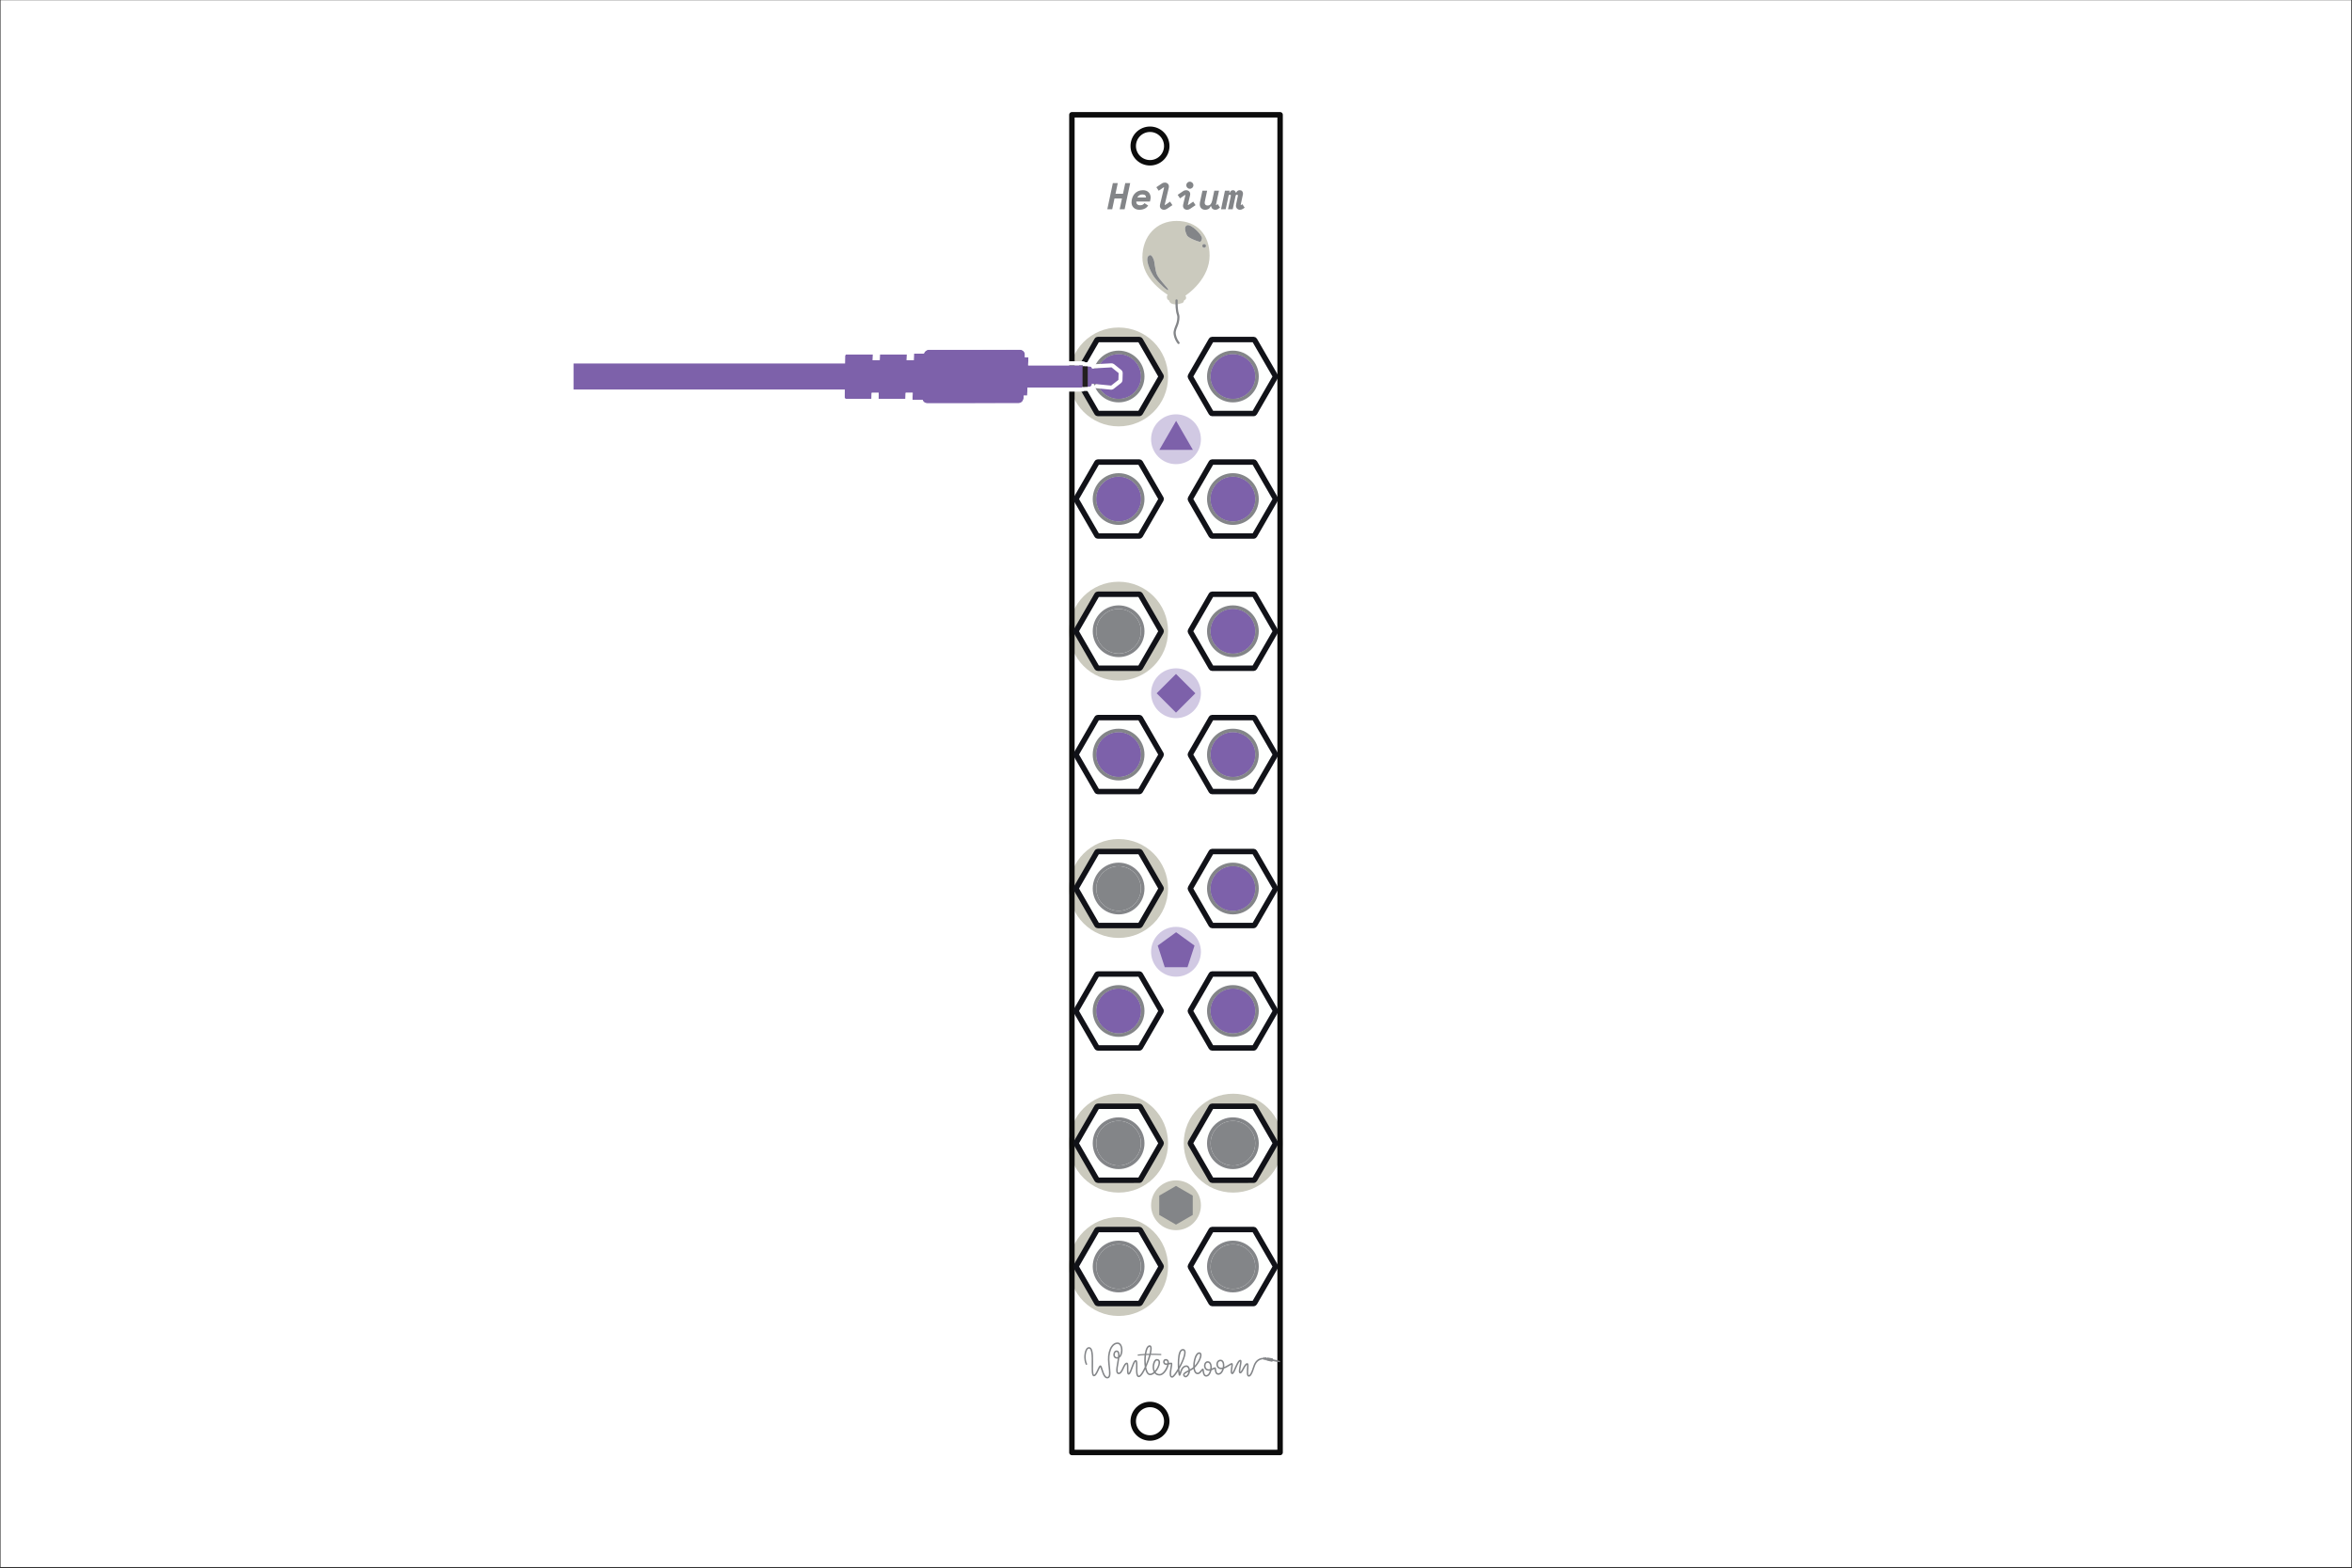 <?xml version="1.0" encoding="UTF-8" standalone="no"?>
<!DOCTYPE svg PUBLIC "-//W3C//DTD SVG 1.1//EN" "http://www.w3.org/Graphics/SVG/1.1/DTD/svg11.dtd">
<svg width="100%" height="100%" viewBox="0 0 1801 1201" version="1.1" xmlns="http://www.w3.org/2000/svg" xmlns:xlink="http://www.w3.org/1999/xlink" xml:space="preserve" xmlns:serif="http://www.serif.com/" style="fill-rule:evenodd;clip-rule:evenodd;stroke-linecap:round;stroke-linejoin:round;stroke-miterlimit:1.5;">
    <rect x="0" y="0" width="1801" height="1201" fill="#333333" stroke="none"/>
    <rect id="one-channel" x="0.424" y="0.163" width="1800" height="1200" style="fill:white;"/>
    <g id="Helium">
        <g id="Gold">
            <g id="Rings">
                <g>
                    <circle cx="856.555" cy="288.694" r="37.864" style="fill:rgb(203,202,190);"/>
                    <circle cx="856.555" cy="483.404" r="37.864" style="fill:rgb(203,202,190);"/>
                    <circle cx="944.292" cy="875.525" r="37.864" style="fill:rgb(203,202,190);"/>
                    <circle cx="856.555" cy="970.011" r="37.864" style="fill:rgb(203,202,190);"/>
                    <circle cx="856.555" cy="875.525" r="37.864" style="fill:rgb(203,202,190);"/>
                    <circle cx="856.555" cy="680.477" r="37.864" style="fill:rgb(203,202,190);"/>
                    <g>
                        <path d="M908.247,227.925c0.002,-1.678 -2.263,-3.666 -4.025,-3.667l-7.24,-0.226c-1.762,-0.002 -3.461,1.764 -3.462,3.441c-0.001,1.678 0.783,2.618 2.545,2.619l9.164,0.006c1.762,0.002 3.017,-0.496 3.018,-2.173Z" style="fill:rgb(203,202,190);"/>
                        <path d="M906.741,229.422c0.001,-1.447 -1.524,-2.356 -3.045,-2.357l-5.545,-0c-1.521,-0.001 -3.048,0.864 -3.049,2.312c-0.001,1.448 0.941,2.856 2.519,3.343c2.279,0.702 4.557,0.499 6.836,-0.454c1.521,0.001 2.283,-1.396 2.284,-2.844Z" style="fill:rgb(203,202,190);"/>
                        <path d="M900.95,169.207c15.422,0 25.286,10.3 25.286,26.553c-0,16.253 -14.31,29.51 -24.915,34.338c-10.582,-5.659 -26.561,-16.735 -26.561,-32.988c-0,-16.253 10.768,-27.903 26.19,-27.903Zm-20.371,26.176c0.991,-0.012 1.566,0.543 2.719,3.035c0.955,2.066 1.012,8.068 2.608,11.789c1.695,3.954 8.181,10.056 8.601,11.46c0.858,2.863 -7.741,-5.414 -10.57,-9.25c-3.169,-4.295 -8.37,-15.827 -3.358,-17.034Zm41.483,-8.511c0.789,-0 1.43,0.643 1.43,1.436c-0,0.792 -0.641,1.436 -1.43,1.436c-0.789,-0 -1.43,-0.644 -1.43,-1.436c-0,-0.793 0.641,-1.436 1.43,-1.436Zm-12.925,-14.415c2.881,-0.988 11.519,7.386 11.276,10.093c-0.083,0.929 -0.72,2.881 -1.72,2.677c-1.929,-0.394 -8.998,-3.008 -9.855,-5.04c-0.725,-1.72 -2.985,-6.604 0.299,-7.73Z" style="fill:rgb(203,202,190);"/>
                    </g>
                    <path id="EdgeCuts" d="M980.211,87.91l-159.426,-0l-0,1024.51l159.426,0l0,-1024.51Zm-99.622,987.747c7.086,-0 12.838,5.752 12.838,12.838c0,7.085 -5.752,12.838 -12.838,12.838c-7.085,-0 -12.838,-5.753 -12.838,-12.838c0,-7.086 5.753,-12.838 12.838,-12.838Zm0,-976.663c7.086,-0 12.838,5.752 12.838,12.838c0,7.085 -5.752,12.838 -12.838,12.838c-7.085,-0 -12.838,-5.753 -12.838,-12.838c0,-7.086 5.753,-12.838 12.838,-12.838Z" style="fill:none;stroke:rgb(12,12,12);stroke-width:4.17px;"/>
                    <g id="Jack">
                        <path d="M889.036,381.802c0.143,0.248 0.143,0.554 0,0.801c-1.838,3.184 -14.056,24.346 -15.894,27.529c-0.143,0.248 -0.407,0.401 -0.693,0.401c-3.676,-0 -28.112,0.001 -31.788,0.001c-0.286,0 -0.551,-0.152 -0.694,-0.4c-1.838,-3.183 -14.056,-24.344 -15.894,-27.528c-0.143,-0.247 -0.143,-0.553 0,-0.801c1.838,-3.183 14.056,-24.345 15.894,-27.528c0.143,-0.248 0.408,-0.401 0.694,-0.401c3.675,-0 28.112,-0.001 31.787,-0.001c0.287,-0 0.551,0.152 0.694,0.4c1.838,3.183 14.056,24.344 15.894,27.527Z" style="fill:rgb(254,255,254);stroke:rgb(17,18,24);stroke-width:4.17px;"/>
                        <ellipse cx="856.555" cy="382.204" rx="17.08" ry="17.079" style="fill:rgb(131,133,136);"/>
                        <path d="M856.555,362.393c10.935,-0 19.812,8.877 19.812,19.811c0,10.935 -8.877,19.812 -19.812,19.812c-10.935,0 -19.813,-8.877 -19.813,-19.812c0,-10.934 8.878,-19.811 19.813,-19.811Zm-0,2.732c-9.427,0 -17.08,7.653 -17.08,17.079c-0,9.427 7.653,17.079 17.08,17.079c9.426,0 17.08,-7.652 17.08,-17.079c-0,-9.426 -7.654,-17.079 -17.08,-17.079Z" style="fill:rgb(131,133,136);"/>
                    </g>
                    <g id="Jack1" serif:id="Jack">
                        <path d="M976.554,381.802c0.143,0.248 0.143,0.554 -0,0.801c-1.838,3.184 -14.056,24.346 -15.894,27.529c-0.143,0.248 -0.408,0.401 -0.694,0.401c-3.676,-0 -28.112,0.001 -31.788,0.001c-0.286,0 -0.55,-0.152 -0.694,-0.4c-1.837,-3.183 -14.055,-24.344 -15.893,-27.528c-0.143,-0.247 -0.143,-0.553 -0,-0.801c1.838,-3.183 14.056,-24.345 15.893,-27.528c0.144,-0.248 0.408,-0.401 0.694,-0.401c3.676,-0 28.112,-0.001 31.788,-0.001c0.286,-0 0.551,0.152 0.694,0.4c1.838,3.183 14.056,24.344 15.894,27.527Z" style="fill:rgb(254,255,254);stroke:rgb(17,18,24);stroke-width:4.17px;"/>
                        <ellipse cx="944.072" cy="382.204" rx="17.08" ry="17.079" style="fill:rgb(131,133,136);"/>
                        <path d="M944.072,362.393c10.935,-0 19.813,8.877 19.813,19.811c-0,10.935 -8.878,19.812 -19.813,19.812c-10.935,0 -19.813,-8.877 -19.813,-19.812c0,-10.934 8.878,-19.811 19.813,-19.811Zm0,2.732c-9.427,0 -17.08,7.653 -17.08,17.079c0,9.427 7.653,17.079 17.08,17.079c9.427,0 17.08,-7.652 17.08,-17.079c0,-9.426 -7.653,-17.079 -17.08,-17.079Z" style="fill:rgb(131,133,136);"/>
                    </g>
                    <g id="Jack2" serif:id="Jack">
                        <path d="M889.036,483.057c0.143,0.248 0.143,0.554 0,0.802c-1.838,3.183 -14.056,24.345 -15.894,27.528c-0.143,0.248 -0.407,0.401 -0.693,0.401c-3.676,0 -28.112,0.001 -31.788,0.001c-0.286,0 -0.551,-0.152 -0.694,-0.4c-1.838,-3.183 -14.056,-24.344 -15.894,-27.527c-0.143,-0.248 -0.143,-0.554 0,-0.802c1.838,-3.183 14.056,-24.345 15.894,-27.528c0.143,-0.248 0.408,-0.401 0.694,-0.401c3.675,-0 28.112,-0.001 31.787,-0.001c0.287,-0 0.551,0.152 0.694,0.4c1.838,3.183 14.056,24.344 15.894,27.527Z" style="fill:rgb(254,255,254);stroke:rgb(17,18,24);stroke-width:4.17px;"/>
                        <ellipse cx="856.555" cy="483.459" rx="17.08" ry="17.079" style="fill:rgb(131,133,136);"/>
                        <path d="M856.555,463.648c10.935,-0 19.812,8.877 19.812,19.811c0,10.935 -8.877,19.812 -19.812,19.812c-10.935,0 -19.813,-8.877 -19.813,-19.812c0,-10.934 8.878,-19.811 19.813,-19.811Zm-0,2.733c-9.427,-0 -17.08,7.652 -17.08,17.078c-0,9.427 7.653,17.079 17.08,17.079c9.426,0 17.08,-7.652 17.08,-17.079c-0,-9.426 -7.654,-17.078 -17.08,-17.078Z" style="fill:rgb(131,133,136);"/>
                    </g>
                    <g id="Jack3" serif:id="Jack">
                        <path d="M976.554,483.057c0.143,0.248 0.143,0.554 -0,0.802c-1.838,3.183 -14.056,24.345 -15.894,27.528c-0.143,0.248 -0.408,0.401 -0.694,0.401c-3.676,0 -28.112,0.001 -31.788,0.001c-0.286,0 -0.55,-0.152 -0.694,-0.4c-1.837,-3.183 -14.055,-24.344 -15.893,-27.527c-0.143,-0.248 -0.143,-0.554 -0,-0.802c1.838,-3.183 14.056,-24.345 15.893,-27.528c0.144,-0.248 0.408,-0.401 0.694,-0.401c3.676,-0 28.112,-0.001 31.788,-0.001c0.286,-0 0.551,0.152 0.694,0.4c1.838,3.183 14.056,24.344 15.894,27.527Z" style="fill:rgb(254,255,254);stroke:rgb(17,18,24);stroke-width:4.17px;"/>
                        <ellipse cx="944.072" cy="483.459" rx="17.08" ry="17.079" style="fill:rgb(131,133,136);"/>
                        <path d="M944.072,463.648c10.935,-0 19.813,8.877 19.813,19.811c-0,10.935 -8.878,19.812 -19.813,19.812c-10.935,0 -19.813,-8.877 -19.813,-19.812c0,-10.934 8.878,-19.811 19.813,-19.811Zm0,2.733c-9.427,-0 -17.08,7.652 -17.08,17.078c0,9.427 7.653,17.079 17.08,17.079c9.427,0 17.08,-7.652 17.08,-17.079c0,-9.426 -7.653,-17.078 -17.08,-17.078Z" style="fill:rgb(131,133,136);"/>
                    </g>
                    <g id="Jack4" serif:id="Jack">
                        <path d="M889.036,577.512c0.143,0.248 0.143,0.554 0,0.802c-1.838,3.183 -14.056,24.345 -15.894,27.528c-0.143,0.248 -0.407,0.401 -0.693,0.401c-3.676,-0 -28.112,0.001 -31.788,0.001c-0.286,0 -0.551,-0.152 -0.694,-0.4c-1.838,-3.183 -14.056,-24.344 -15.894,-27.527c-0.143,-0.248 -0.143,-0.554 0,-0.802c1.838,-3.183 14.056,-24.345 15.894,-27.528c0.143,-0.248 0.408,-0.401 0.694,-0.401c3.675,-0 28.112,-0.001 31.787,-0.001c0.287,-0 0.551,0.152 0.694,0.4c1.838,3.183 14.056,24.344 15.894,27.527Z" style="fill:rgb(254,255,254);stroke:rgb(17,18,24);stroke-width:4.17px;"/>
                        <ellipse cx="856.555" cy="577.914" rx="17.08" ry="17.079" style="fill:rgb(131,133,136);"/>
                        <path d="M856.555,558.103c10.935,-0 19.812,8.877 19.812,19.811c0,10.935 -8.877,19.812 -19.812,19.812c-10.935,0 -19.813,-8.877 -19.813,-19.812c0,-10.934 8.878,-19.811 19.813,-19.811Zm-0,2.733c-9.427,-0 -17.08,7.652 -17.08,17.078c-0,9.427 7.653,17.079 17.08,17.079c9.426,0 17.08,-7.652 17.08,-17.079c-0,-9.426 -7.654,-17.078 -17.08,-17.078Z" style="fill:rgb(131,133,136);"/>
                    </g>
                    <g id="Jack5" serif:id="Jack">
                        <path d="M976.554,577.512c0.143,0.248 0.143,0.554 -0,0.802c-1.838,3.183 -14.056,24.345 -15.894,27.528c-0.143,0.248 -0.408,0.401 -0.694,0.401c-3.676,-0 -28.112,0.001 -31.788,0.001c-0.286,0 -0.55,-0.152 -0.694,-0.4c-1.837,-3.183 -14.055,-24.344 -15.893,-27.527c-0.143,-0.248 -0.143,-0.554 -0,-0.802c1.838,-3.183 14.056,-24.345 15.893,-27.528c0.144,-0.248 0.408,-0.401 0.694,-0.401c3.676,-0 28.112,-0.001 31.788,-0.001c0.286,-0 0.551,0.152 0.694,0.4c1.838,3.183 14.056,24.344 15.894,27.527Z" style="fill:rgb(254,255,254);stroke:rgb(17,18,24);stroke-width:4.17px;"/>
                        <ellipse cx="944.072" cy="577.914" rx="17.08" ry="17.079" style="fill:rgb(131,133,136);"/>
                        <path d="M944.072,558.103c10.935,-0 19.813,8.877 19.813,19.811c-0,10.935 -8.878,19.812 -19.813,19.812c-10.935,0 -19.813,-8.877 -19.813,-19.812c0,-10.934 8.878,-19.811 19.813,-19.811Zm0,2.733c-9.427,-0 -17.08,7.652 -17.08,17.078c0,9.427 7.653,17.079 17.08,17.079c9.427,0 17.08,-7.652 17.08,-17.079c0,-9.426 -7.653,-17.078 -17.08,-17.078Z" style="fill:rgb(131,133,136);"/>
                    </g>
                    <g id="Jack6" serif:id="Jack">
                        <path d="M889.036,287.955c0.143,0.248 0.143,0.553 0,0.801c-1.838,3.183 -14.056,24.345 -15.894,27.529c-0.143,0.247 -0.407,0.4 -0.693,0.4c-3.676,0 -28.112,0.001 -31.788,0.002c-0.286,-0 -0.551,-0.153 -0.694,-0.401c-1.838,-3.183 -14.056,-24.344 -15.894,-27.527c-0.143,-0.248 -0.143,-0.553 0,-0.801c1.838,-3.184 14.056,-24.346 15.894,-27.529c0.143,-0.248 0.408,-0.401 0.694,-0.401c3.675,0 28.112,-0.001 31.787,-0.001c0.287,-0 0.551,0.153 0.694,0.401c1.838,3.183 14.056,24.344 15.894,27.527Z" style="fill:rgb(254,255,254);stroke:rgb(17,18,24);stroke-width:4.17px;"/>
                        <ellipse cx="856.555" cy="288.357" rx="17.08" ry="17.079" style="fill:rgb(131,133,136);"/>
                        <path d="M856.555,268.545c10.935,0 19.812,8.877 19.812,19.812c0,10.934 -8.877,19.811 -19.812,19.811c-10.935,0 -19.813,-8.877 -19.813,-19.811c0,-10.935 8.878,-19.812 19.813,-19.812Zm-0,2.733c-9.427,-0 -17.08,7.653 -17.08,17.079c-0,9.426 7.653,17.079 17.08,17.079c9.426,-0 17.08,-7.653 17.08,-17.079c-0,-9.426 -7.654,-17.079 -17.08,-17.079Z" style="fill:rgb(131,133,136);"/>
                    </g>
                    <g id="Jack7" serif:id="Jack">
                        <path d="M976.554,287.955c0.143,0.248 0.143,0.553 -0,0.801c-1.838,3.183 -14.056,24.345 -15.894,27.529c-0.143,0.247 -0.408,0.4 -0.694,0.4c-3.676,0 -28.112,0.001 -31.788,0.002c-0.286,-0 -0.55,-0.153 -0.694,-0.401c-1.837,-3.183 -14.055,-24.344 -15.893,-27.527c-0.143,-0.248 -0.143,-0.553 -0,-0.801c1.838,-3.184 14.056,-24.346 15.893,-27.529c0.144,-0.248 0.408,-0.401 0.694,-0.401c3.676,0 28.112,-0.001 31.788,-0.001c0.286,-0 0.551,0.153 0.694,0.401c1.838,3.183 14.056,24.344 15.894,27.527Z" style="fill:rgb(254,255,254);stroke:rgb(17,18,24);stroke-width:4.17px;"/>
                        <ellipse cx="944.072" cy="288.357" rx="17.08" ry="17.079" style="fill:rgb(131,133,136);"/>
                        <path d="M944.072,268.545c10.935,0 19.813,8.877 19.813,19.812c-0,10.934 -8.878,19.811 -19.813,19.811c-10.935,0 -19.813,-8.877 -19.813,-19.811c0,-10.935 8.878,-19.812 19.813,-19.812Zm0,2.733c-9.427,-0 -17.08,7.653 -17.08,17.079c0,9.426 7.653,17.079 17.08,17.079c9.427,-0 17.08,-7.653 17.08,-17.079c0,-9.426 -7.653,-17.079 -17.08,-17.079Z" style="fill:rgb(131,133,136);"/>
                    </g>
                    <g id="Jack8" serif:id="Jack">
                        <path d="M889.036,680.104c0.143,0.247 0.143,0.553 0,0.801c-1.838,3.183 -14.056,24.345 -15.894,27.528c-0.143,0.248 -0.407,0.401 -0.693,0.401c-3.676,0 -28.112,0.001 -31.788,0.001c-0.286,0 -0.551,-0.152 -0.694,-0.4c-1.838,-3.183 -14.056,-24.344 -15.894,-27.527c-0.143,-0.248 -0.143,-0.554 0,-0.801c1.838,-3.184 14.056,-24.346 15.894,-27.529c0.143,-0.248 0.408,-0.401 0.694,-0.401c3.675,0 28.112,-0.001 31.787,-0.001c0.287,-0 0.551,0.153 0.694,0.4c1.838,3.183 14.056,24.344 15.894,27.528Z" style="fill:rgb(254,255,254);stroke:rgb(17,18,24);stroke-width:4.17px;"/>
                        <ellipse cx="856.555" cy="680.506" rx="17.08" ry="17.079" style="fill:rgb(131,133,136);"/>
                        <path d="M856.555,660.694c10.935,-0 19.812,8.877 19.812,19.812c0,10.934 -8.877,19.811 -19.812,19.811c-10.935,0 -19.813,-8.877 -19.813,-19.811c0,-10.935 8.878,-19.812 19.813,-19.812Zm-0,2.733c-9.427,-0 -17.08,7.653 -17.08,17.079c-0,9.426 7.653,17.079 17.08,17.079c9.426,-0 17.08,-7.653 17.08,-17.079c-0,-9.426 -7.654,-17.079 -17.08,-17.079Z" style="fill:rgb(131,133,136);"/>
                    </g>
                    <g id="Jack9" serif:id="Jack">
                        <path d="M976.554,680.104c0.143,0.247 0.143,0.553 -0,0.801c-1.838,3.183 -14.056,24.345 -15.894,27.528c-0.143,0.248 -0.408,0.401 -0.694,0.401c-3.676,0 -28.112,0.001 -31.788,0.001c-0.286,0 -0.55,-0.152 -0.694,-0.4c-1.837,-3.183 -14.055,-24.344 -15.893,-27.527c-0.143,-0.248 -0.143,-0.554 -0,-0.801c1.838,-3.184 14.056,-24.346 15.893,-27.529c0.144,-0.248 0.408,-0.401 0.694,-0.401c3.676,0 28.112,-0.001 31.788,-0.001c0.286,-0 0.551,0.153 0.694,0.4c1.838,3.183 14.056,24.344 15.894,27.528Z" style="fill:rgb(254,255,254);stroke:rgb(17,18,24);stroke-width:4.17px;"/>
                        <ellipse cx="944.072" cy="680.506" rx="17.08" ry="17.079" style="fill:rgb(131,133,136);"/>
                        <path d="M944.072,660.694c10.935,-0 19.813,8.877 19.813,19.812c-0,10.934 -8.878,19.811 -19.813,19.811c-10.935,0 -19.813,-8.877 -19.813,-19.811c0,-10.935 8.878,-19.812 19.813,-19.812Zm0,2.733c-9.427,-0 -17.08,7.653 -17.08,17.079c0,9.426 7.653,17.079 17.08,17.079c9.427,-0 17.08,-7.653 17.08,-17.079c0,-9.426 -7.653,-17.079 -17.08,-17.079Z" style="fill:rgb(131,133,136);"/>
                    </g>
                    <g id="Jack10" serif:id="Jack">
                        <path d="M889.036,773.887c0.143,0.248 0.143,0.553 0,0.801c-1.838,3.183 -14.056,24.345 -15.894,27.528c-0.143,0.248 -0.407,0.401 -0.693,0.401c-3.676,0 -28.112,0.001 -31.788,0.001c-0.286,0.001 -0.551,-0.152 -0.694,-0.4c-1.838,-3.183 -14.056,-24.344 -15.894,-27.527c-0.143,-0.248 -0.143,-0.554 0,-0.801c1.838,-3.184 14.056,-24.346 15.894,-27.529c0.143,-0.248 0.408,-0.401 0.694,-0.401c3.675,0 28.112,-0.001 31.787,-0.001c0.287,-0 0.551,0.153 0.694,0.4c1.838,3.184 14.056,24.345 15.894,27.528Z" style="fill:rgb(254,255,254);stroke:rgb(17,18,24);stroke-width:4.17px;"/>
                        <ellipse cx="856.555" cy="774.289" rx="17.08" ry="17.079" style="fill:rgb(131,133,136);"/>
                        <path d="M856.555,754.477c10.935,0 19.812,8.877 19.812,19.812c0,10.934 -8.877,19.811 -19.812,19.811c-10.935,0 -19.813,-8.877 -19.813,-19.811c0,-10.935 8.878,-19.812 19.813,-19.812Zm-0,2.733c-9.427,-0 -17.08,7.653 -17.08,17.079c-0,9.426 7.653,17.079 17.08,17.079c9.426,-0 17.08,-7.653 17.08,-17.079c-0,-9.426 -7.654,-17.079 -17.08,-17.079Z" style="fill:rgb(131,133,136);"/>
                    </g>
                    <g id="Jack11" serif:id="Jack">
                        <path d="M976.554,773.887c0.143,0.248 0.143,0.553 -0,0.801c-1.838,3.183 -14.056,24.345 -15.894,27.528c-0.143,0.248 -0.408,0.401 -0.694,0.401c-3.676,0 -28.112,0.001 -31.788,0.001c-0.286,0.001 -0.55,-0.152 -0.694,-0.4c-1.837,-3.183 -14.055,-24.344 -15.893,-27.527c-0.143,-0.248 -0.143,-0.554 -0,-0.801c1.838,-3.184 14.056,-24.346 15.893,-27.529c0.144,-0.248 0.408,-0.401 0.694,-0.401c3.676,0 28.112,-0.001 31.788,-0.001c0.286,-0 0.551,0.153 0.694,0.4c1.838,3.184 14.056,24.345 15.894,27.528Z" style="fill:rgb(254,255,254);stroke:rgb(17,18,24);stroke-width:4.17px;"/>
                        <ellipse cx="944.072" cy="774.289" rx="17.08" ry="17.079" style="fill:rgb(131,133,136);"/>
                        <path d="M944.072,754.477c10.935,0 19.813,8.877 19.813,19.812c-0,10.934 -8.878,19.811 -19.813,19.811c-10.935,0 -19.813,-8.877 -19.813,-19.811c0,-10.935 8.878,-19.812 19.813,-19.812Zm0,2.733c-9.427,-0 -17.08,7.653 -17.08,17.079c0,9.426 7.653,17.079 17.08,17.079c9.427,-0 17.08,-7.653 17.08,-17.079c0,-9.426 -7.653,-17.079 -17.08,-17.079Z" style="fill:rgb(131,133,136);"/>
                    </g>
                    <g id="Jack12" serif:id="Jack">
                        <path d="M889.036,875.181c0.143,0.248 0.143,0.553 0,0.801c-1.838,3.183 -14.056,24.345 -15.894,27.529c-0.143,0.247 -0.407,0.4 -0.693,0.4c-3.676,0 -28.112,0.001 -31.788,0.002c-0.286,-0 -0.551,-0.153 -0.694,-0.401c-1.838,-3.183 -14.056,-24.344 -15.894,-27.527c-0.143,-0.248 -0.143,-0.553 0,-0.801c1.838,-3.184 14.056,-24.346 15.894,-27.529c0.143,-0.248 0.408,-0.401 0.694,-0.401c3.675,0 28.112,-0.001 31.787,-0.001c0.287,-0 0.551,0.153 0.694,0.401c1.838,3.183 14.056,24.344 15.894,27.527Z" style="fill:rgb(254,255,254);stroke:rgb(17,18,24);stroke-width:4.17px;"/>
                        <ellipse cx="856.555" cy="875.583" rx="17.08" ry="17.079" style="fill:rgb(131,133,136);"/>
                        <path d="M856.555,855.771c10.935,0 19.812,8.877 19.812,19.812c0,10.934 -8.877,19.811 -19.812,19.811c-10.935,0 -19.813,-8.877 -19.813,-19.811c0,-10.935 8.878,-19.812 19.813,-19.812Zm-0,2.733c-9.427,-0 -17.08,7.653 -17.08,17.079c-0,9.426 7.653,17.079 17.08,17.079c9.426,-0 17.08,-7.653 17.08,-17.079c-0,-9.426 -7.654,-17.079 -17.08,-17.079Z" style="fill:rgb(131,133,136);"/>
                    </g>
                    <g id="Jack13" serif:id="Jack">
                        <path d="M976.554,875.181c0.143,0.248 0.143,0.553 -0,0.801c-1.838,3.183 -14.056,24.345 -15.894,27.529c-0.143,0.247 -0.408,0.4 -0.694,0.4c-3.676,0 -28.112,0.001 -31.788,0.002c-0.286,-0 -0.55,-0.153 -0.694,-0.401c-1.837,-3.183 -14.055,-24.344 -15.893,-27.527c-0.143,-0.248 -0.143,-0.553 -0,-0.801c1.838,-3.184 14.056,-24.346 15.893,-27.529c0.144,-0.248 0.408,-0.401 0.694,-0.401c3.676,0 28.112,-0.001 31.788,-0.001c0.286,-0 0.551,0.153 0.694,0.401c1.838,3.183 14.056,24.344 15.894,27.527Z" style="fill:rgb(254,255,254);stroke:rgb(17,18,24);stroke-width:4.17px;"/>
                        <ellipse cx="944.072" cy="875.583" rx="17.08" ry="17.079" style="fill:rgb(131,133,136);"/>
                        <path d="M944.072,855.771c10.935,0 19.813,8.877 19.813,19.812c-0,10.934 -8.878,19.811 -19.813,19.811c-10.935,0 -19.813,-8.877 -19.813,-19.811c0,-10.935 8.878,-19.812 19.813,-19.812Zm0,2.733c-9.427,-0 -17.08,7.653 -17.08,17.079c0,9.426 7.653,17.079 17.08,17.079c9.427,-0 17.08,-7.653 17.08,-17.079c0,-9.426 -7.653,-17.079 -17.08,-17.079Z" style="fill:rgb(131,133,136);"/>
                    </g>
                    <g id="Jack14" serif:id="Jack">
                        <path d="M889.036,969.609c0.143,0.248 0.143,0.553 0,0.801c-1.838,3.184 -14.056,24.346 -15.894,27.529c-0.143,0.248 -0.407,0.401 -0.693,0.401c-3.676,-0 -28.112,0.001 -31.788,0.001c-0.286,0 -0.551,-0.153 -0.694,-0.4c-1.838,-3.184 -14.056,-24.345 -15.894,-27.528c-0.143,-0.248 -0.143,-0.553 0,-0.801c1.838,-3.183 14.056,-24.345 15.894,-27.528c0.143,-0.248 0.408,-0.401 0.694,-0.401c3.675,-0 28.112,-0.001 31.787,-0.002c0.287,0 0.551,0.153 0.694,0.401c1.838,3.183 14.056,24.344 15.894,27.527Z" style="fill:rgb(254,255,254);stroke:rgb(17,18,24);stroke-width:4.17px;"/>
                        <ellipse cx="856.555" cy="970.011" rx="17.08" ry="17.079" style="fill:rgb(131,133,136);"/>
                        <path d="M856.555,950.2c10.935,-0 19.812,8.877 19.812,19.811c0,10.935 -8.877,19.812 -19.812,19.812c-10.935,-0 -19.813,-8.877 -19.813,-19.812c0,-10.934 8.878,-19.811 19.813,-19.811Zm-0,2.732c-9.427,0 -17.08,7.653 -17.08,17.079c-0,9.426 7.653,17.079 17.08,17.079c9.426,0 17.08,-7.653 17.08,-17.079c-0,-9.426 -7.654,-17.079 -17.08,-17.079Z" style="fill:rgb(131,133,136);"/>
                    </g>
                    <g id="Jack15" serif:id="Jack">
                        <path d="M976.554,969.609c0.143,0.248 0.143,0.553 -0,0.801c-1.838,3.184 -14.056,24.346 -15.894,27.529c-0.143,0.248 -0.408,0.401 -0.694,0.401c-3.676,-0 -28.112,0.001 -31.788,0.001c-0.286,0 -0.55,-0.153 -0.694,-0.4c-1.837,-3.184 -14.055,-24.345 -15.893,-27.528c-0.143,-0.248 -0.143,-0.553 -0,-0.801c1.838,-3.183 14.056,-24.345 15.893,-27.528c0.144,-0.248 0.408,-0.401 0.694,-0.401c3.676,-0 28.112,-0.001 31.788,-0.002c0.286,0 0.551,0.153 0.694,0.401c1.838,3.183 14.056,24.344 15.894,27.527Z" style="fill:rgb(254,255,254);stroke:rgb(17,18,24);stroke-width:4.17px;"/>
                        <ellipse cx="944.072" cy="970.011" rx="17.08" ry="17.079" style="fill:rgb(131,133,136);"/>
                        <path d="M944.072,950.2c10.935,-0 19.813,8.877 19.813,19.811c-0,10.935 -8.878,19.812 -19.813,19.812c-10.935,-0 -19.813,-8.877 -19.813,-19.812c0,-10.934 8.878,-19.811 19.813,-19.811Zm0,2.732c-9.427,0 -17.08,7.653 -17.08,17.079c0,9.426 7.653,17.079 17.08,17.079c9.427,0 17.08,-7.653 17.08,-17.079c0,-9.426 -7.653,-17.079 -17.08,-17.079Z" style="fill:rgb(131,133,136);"/>
                    </g>
                    <ellipse cx="856.555" cy="288.357" rx="17.08" ry="17.079" style="fill:rgb(125,97,170);"/>
                    <ellipse cx="944.072" cy="288.357" rx="17.08" ry="17.079" style="fill:rgb(125,97,170);"/>
                    <ellipse cx="944.072" cy="382.204" rx="17.08" ry="17.079" style="fill:rgb(125,97,170);"/>
                    <ellipse cx="856.555" cy="382.204" rx="17.08" ry="17.079" style="fill:rgb(125,97,170);"/>
                    <ellipse cx="944.072" cy="483.459" rx="17.08" ry="17.079" style="fill:rgb(125,97,170);"/>
                    <ellipse cx="856.555" cy="577.914" rx="17.08" ry="17.079" style="fill:rgb(125,97,170);"/>
                    <ellipse cx="944.072" cy="577.914" rx="17.08" ry="17.079" style="fill:rgb(125,97,170);"/>
                    <ellipse cx="944.072" cy="680.506" rx="17.08" ry="17.079" style="fill:rgb(125,97,170);"/>
                    <ellipse cx="944.072" cy="774.289" rx="17.08" ry="17.079" style="fill:rgb(125,97,170);"/>
                    <ellipse cx="856.555" cy="774.289" rx="17.08" ry="17.079" style="fill:rgb(125,97,170);"/>
                    <path d="M909.137,172.457c2.881,-0.988 11.519,7.386 11.276,10.093c-0.083,0.929 -0.72,2.881 -1.72,2.677c-1.929,-0.394 -8.998,-3.008 -9.855,-5.04c-0.725,-1.72 -2.985,-6.604 0.299,-7.73Z" style="fill:rgb(131,133,136);"/>
                    <path d="M880.579,195.383c0.991,-0.012 1.566,0.543 2.719,3.035c0.955,2.066 1.012,8.068 2.608,11.789c1.695,3.954 8.181,10.056 8.601,11.46c0.858,2.863 -7.741,-5.414 -10.57,-9.25c-3.169,-4.295 -8.37,-15.827 -3.358,-17.034Z" style="fill:rgb(131,133,136);"/>
                    <ellipse cx="922.062" cy="188.308" rx="1.43" ry="1.436" style="fill:rgb(131,133,136);"/>
                    <path d="M903.118,262.119c-0.755,-0.979 -2.269,-2.935 -2.766,-6.399c-0.333,-2.319 0.759,-4.278 1.791,-6.957c0.659,-1.71 1.535,-5.733 0.695,-8.1c-1.154,-3.252 -1.094,-8.121 -1.073,-10.554c0.004,-0.466 -0.371,-0.847 -0.836,-0.851c-0.466,-0.004 -0.847,0.371 -0.851,0.836c-0.022,2.568 -0.048,7.702 1.17,11.133c0.719,2.027 -0.115,5.465 -0.679,6.929c-1.154,2.994 -2.259,5.213 -1.887,7.803c0.558,3.891 2.252,6.092 3.101,7.191c0.284,0.369 0.814,0.437 1.183,0.153c0.368,-0.285 0.437,-0.815 0.152,-1.184Z" style="fill:rgb(131,133,136);"/>
                    <path d="M967.429,1041.01c-4.069,0.275 -5.783,2.974 -6.694,5.818c-0.801,2.501 -1.699,5.083 -2.676,6.41c-0.542,0.737 -1.146,1.115 -1.734,1.115c-0.583,-0 -1.01,-0.308 -1.284,-0.886c-0.417,-0.879 -0.407,-2.601 -0.296,-4.325c0.087,-1.353 0.22,-2.705 0.162,-3.571c-0.008,-0.125 -0.035,-0.268 -0.058,-0.373c-0.05,0.026 -0.1,0.062 -0.152,0.101c-0.192,0.144 -0.382,0.354 -0.574,0.603c-0.667,0.866 -1.327,2.179 -1.951,3.319c-0.532,0.972 -1.05,1.823 -1.512,2.251c-0.313,0.29 -0.631,0.42 -0.917,0.42c-0.539,-0 -0.927,-0.329 -1.076,-1.015c-0.191,-0.876 0.075,-2.597 0.388,-4.316c0.248,-1.361 0.515,-2.722 0.525,-3.594c0.002,-0.111 -0.011,-0.235 -0.024,-0.333c-0.074,0.044 -0.149,0.109 -0.228,0.182c-0.24,0.222 -0.48,0.543 -0.723,0.927c-0.807,1.275 -1.61,3.208 -2.343,4.887c-0.603,1.381 -1.168,2.596 -1.641,3.204c-0.34,0.437 -0.704,0.612 -0.988,0.612c-0.538,0 -0.908,-0.279 -1.12,-0.802c-0.291,-0.715 -0.183,-2.119 0.024,-3.523c0.128,-0.871 0.281,-1.742 0.346,-2.412c0.016,-0.165 0.018,-0.35 0.016,-0.501c-0.049,0.024 -0.1,0.05 -0.155,0.078c-0.445,0.224 -1.016,0.586 -1.666,0.986c-1.138,0.702 -2.502,1.504 -3.854,1.979c-0.275,1.091 -0.719,2.127 -1.305,2.935c-0.779,1.074 -1.806,1.751 -3,1.751c-1.051,-0 -1.705,-0.534 -2.12,-1.292c-0.35,-0.639 -0.514,-1.458 -0.613,-2.188c-0.045,-0.33 -0.105,-0.722 -0.148,-0.991c-0.215,0.093 -0.504,0.221 -0.765,0.344c-0.458,0.218 -0.994,0.457 -1.568,0.652c-0.242,1.139 -0.658,2.225 -1.217,3.067c-0.736,1.11 -1.723,1.803 -2.859,1.803c-1.011,-0 -1.673,-0.562 -2.101,-1.382c-0.356,-0.681 -0.538,-1.554 -0.651,-2.332c-0.048,-0.332 -0.084,-0.645 -0.119,-0.911c-0.138,0.159 -0.284,0.345 -0.44,0.543c-0.462,0.583 -1.002,1.25 -1.607,1.693c-0.479,0.352 -1.001,0.569 -1.555,0.569c-0.996,0 -1.772,-0.484 -2.339,-1.324c-0.467,-0.691 -0.785,-1.648 -0.962,-2.754c-0.814,0.594 -1.717,1.11 -2.601,1.579c-0.004,0.116 -0.011,0.231 -0.022,0.345c-0.119,1.231 -0.707,2.579 -1.46,3.461c-0.582,0.682 -1.273,1.081 -1.921,1.081c-0.338,-0 -0.731,-0.131 -1.077,-0.384c-0.492,-0.36 -0.881,-0.957 -0.881,-1.667c0,-0.716 0.54,-1.406 1.499,-2.037c0.717,-0.472 1.682,-0.941 2.705,-1.465c-0.064,-0.693 -0.273,-1.362 -0.611,-1.848c-0.253,-0.365 -0.578,-0.626 -0.988,-0.626c-1.268,-0 -2.11,0.735 -2.715,1.664c-0.677,1.042 -1.067,2.326 -1.363,3.287c-0.206,0.669 -0.383,1.199 -0.551,1.46c-0.204,0.317 -0.461,0.417 -0.679,0.417c-0.116,0 -0.241,-0.03 -0.363,-0.122c-0.077,-0.058 -0.209,-0.202 -0.296,-0.475c-0.137,-0.426 -0.305,-1.479 -0.442,-2.89c-0.544,0.87 -1.079,1.664 -1.581,2.344c-0.8,1.08 -1.528,1.876 -2.078,2.261c-0.345,0.24 -0.655,0.34 -0.899,0.34c-1.062,0 -1.659,-0.746 -1.843,-1.996c-0.208,-1.413 0.125,-3.551 0.447,-5.41c0.163,-0.943 0.322,-1.812 0.39,-2.46c0.018,-0.175 0.021,-0.37 0.02,-0.517c-0.491,0.041 -1.025,0.157 -1.567,0.275c-0.361,1.976 -1.468,4.342 -2.914,6.051c-1.221,1.443 -2.689,2.402 -4.127,2.402c-1.742,0 -3.002,-0.68 -3.859,-1.724c-1.083,0.906 -2.282,1.47 -3.475,1.47c-1.26,-0 -2.307,-0.957 -3.032,-2.604c-0.238,-0.542 -0.445,-1.161 -0.621,-1.837c-0.562,1.137 -1.131,2.17 -1.681,3.035c-0.656,1.033 -1.293,1.833 -1.86,2.312c-0.485,0.41 -0.949,0.6 -1.346,0.6c-0.863,-0 -1.474,-0.586 -1.814,-1.638c-0.385,-1.192 -0.435,-3.053 -0.416,-4.915c0.019,-1.762 0.096,-3.525 -0.052,-4.653c-0.033,-0.254 -0.076,-0.471 -0.14,-0.639c-0.01,-0.027 -0.027,-0.059 -0.042,-0.086c-0.036,0.023 -0.07,0.063 -0.111,0.101c-0.158,0.151 -0.311,0.37 -0.467,0.637c-0.55,0.939 -1.087,2.408 -1.617,3.875c-0.653,1.804 -1.298,3.605 -1.913,4.525c-0.396,0.593 -0.846,0.862 -1.23,0.862c-0.442,0 -0.822,-0.271 -1.038,-0.865c-0.276,-0.76 -0.294,-2.25 -0.284,-3.741c0.008,-1.169 0.027,-2.338 -0.11,-3.087c-0.023,-0.124 -0.074,-0.271 -0.106,-0.357c-0.262,0.056 -0.48,0.282 -0.705,0.568c-0.558,0.709 -1.044,1.822 -1.558,2.93c-0.561,1.21 -1.155,2.414 -1.86,3.188c-0.568,0.623 -1.214,0.985 -1.945,0.985c-1.165,0 -1.793,-0.826 -1.938,-2.283c-0.167,-1.671 0.306,-4.283 0.761,-6.894c0.163,-0.937 0.324,-1.874 0.448,-2.763c-0.21,0.041 -0.429,0.062 -0.655,0.062c-2.375,0 -3.101,-2.221 -2.653,-4.037c0.311,-1.259 1.194,-2.243 2.327,-2.243c1.299,0 1.999,0.828 2.239,2.245c0.087,0.509 0.109,1.106 0.086,1.763c0.079,-0.109 0.154,-0.225 0.225,-0.345c0.576,-0.98 0.879,-2.289 0.918,-3.595c0.04,-1.304 -0.183,-2.61 -0.689,-3.588c-0.442,-0.852 -1.103,-1.45 -2.029,-1.45c-1.55,0 -2.839,0.925 -3.836,2.369c-1.613,2.335 -2.458,6.002 -2.325,9.722c0.172,4.793 1.202,9.676 0.639,12.174c-0.179,0.796 -0.516,1.381 -1.013,1.734c-0.351,0.251 -0.788,0.394 -1.331,0.394c-0.937,-0 -1.751,-0.578 -2.42,-1.524c-0.85,-1.202 -1.488,-3.017 -1.998,-4.598c-0.321,-0.994 -0.59,-1.89 -0.84,-2.446c-0.01,-0.023 -0.021,-0.046 -0.033,-0.069l-0.028,0.041c-0.3,0.448 -0.636,1.17 -1.005,1.97c-0.696,1.509 -1.502,3.277 -2.332,4.205c-0.474,0.531 -0.983,0.808 -1.469,0.808c-0.571,0 -1.064,-0.389 -1.355,-1.226c-0.449,-1.291 -0.493,-3.883 -0.462,-6.818c0.039,-3.627 0.173,-7.797 -0.362,-10.553c-0.163,-0.842 -0.383,-1.543 -0.707,-2.03c-0.24,-0.361 -0.536,-0.588 -0.933,-0.588c-0.685,-0 -1.162,0.589 -1.547,1.38c-0.709,1.457 -1.011,3.638 -0.977,5.426c0.057,2.963 1.06,4.847 1.06,4.847c0.149,0.277 0.045,0.623 -0.232,0.772c-0.277,0.149 -0.623,0.046 -0.772,-0.231c-0,-0 -1.133,-2.083 -1.196,-5.366c-0.038,-1.961 0.314,-4.349 1.092,-5.947c0.607,-1.248 1.491,-2.022 2.572,-2.022c1.209,0 2.066,0.953 2.542,2.62c0.594,2.076 0.664,5.319 0.638,8.563c-0.029,3.659 -0.182,7.319 0.251,9.185c0.062,0.266 0.135,0.49 0.227,0.661c0.051,0.094 0.078,0.187 0.161,0.187c0.118,-0 0.228,-0.072 0.345,-0.164c0.195,-0.155 0.386,-0.379 0.576,-0.646c0.659,-0.924 1.283,-2.325 1.844,-3.541c0.473,-1.025 0.91,-1.926 1.276,-2.376c0.293,-0.361 0.607,-0.499 0.854,-0.499c0.229,0 0.505,0.113 0.739,0.443c0.235,0.332 0.493,1.008 0.771,1.859c0.498,1.524 1.105,3.659 1.988,5.121c0.482,0.8 1.016,1.415 1.732,1.415c0.55,0 0.886,-0.276 1.082,-0.749c0.173,-0.418 0.254,-0.956 0.285,-1.586c0.128,-2.638 -0.657,-6.744 -0.802,-10.785c-0.143,-3.987 0.798,-7.909 2.526,-10.412c1.231,-1.782 2.862,-2.86 4.775,-2.86c1.107,0 1.987,0.531 2.63,1.401c0.863,1.168 1.283,2.987 1.228,4.811c-0.055,1.82 -0.581,3.634 -1.532,4.799c-0.265,0.324 -0.562,0.601 -0.89,0.819c-0.128,1.096 -0.324,2.276 -0.53,3.457c-0.435,2.495 -0.909,4.988 -0.75,6.585c0.073,0.725 0.224,1.256 0.804,1.256c0.554,-0 0.984,-0.415 1.391,-0.969c0.51,-0.693 0.951,-1.619 1.379,-2.544c0.556,-1.196 1.094,-2.39 1.697,-3.156c0.514,-0.653 1.096,-1.016 1.728,-1.016c0.42,-0 0.799,0.27 0.997,0.885c0.244,0.756 0.243,2.238 0.232,3.721c-0.008,1.163 -0.017,2.327 0.141,3.071c0.022,0.104 0.066,0.225 0.102,0.311c0.009,-0.008 0.017,-0.017 0.024,-0.024c0.142,-0.152 0.282,-0.373 0.427,-0.642c0.507,-0.944 1.025,-2.419 1.558,-3.893c0.656,-1.813 1.339,-3.622 2.021,-4.547c0.421,-0.569 0.888,-0.84 1.313,-0.84c0.441,-0 0.819,0.259 1.041,0.842c0.286,0.747 0.319,2.245 0.294,3.944c-0.029,2.02 -0.119,4.344 0.218,5.88c0.077,0.354 0.176,0.662 0.313,0.901c0.13,0.227 0.29,0.386 0.532,0.386c0.187,-0 0.382,-0.138 0.61,-0.331c0.501,-0.423 1.053,-1.14 1.633,-2.053c0.741,-1.165 1.516,-2.642 2.262,-4.266c-0.259,-1.602 -0.382,-3.387 -0.372,-5.172c0.007,-1.335 0.09,-2.67 0.242,-3.929c-3.22,0.18 -4.823,0.459 -4.823,0.459c-0.248,0.043 -0.485,-0.123 -0.528,-0.371c-0.044,-0.248 0.123,-0.484 0.371,-0.528c-0,0 1.697,-0.298 5.106,-0.48c0.317,-2.059 0.829,-3.846 1.514,-4.998c0.62,-1.044 1.403,-1.601 2.259,-1.601c0.736,-0 1.249,0.453 1.467,1.362c0.224,0.938 0.106,2.485 -0.285,4.351c-0.051,0.244 -0.107,0.494 -0.167,0.749c2.162,-0.014 4.679,0.03 7.554,0.17c0.251,0.012 0.445,0.226 0.433,0.478c-0.012,0.251 -0.226,0.445 -0.478,0.433c-2.962,-0.144 -5.54,-0.185 -7.736,-0.167c-0.769,2.939 -2.019,6.392 -3.378,9.4c0.207,1.166 0.494,2.215 0.868,3.064c0.501,1.14 1.116,1.923 1.988,1.923c0.987,0 1.96,-0.516 2.846,-1.289c-0.819,-1.574 -1.01,-3.604 -0.744,-5.423c0.21,-1.44 0.707,-2.731 1.362,-3.538c0.525,-0.646 1.159,-0.999 1.833,-0.999c0.728,-0 1.268,0.231 1.656,0.608c0.541,0.525 0.793,1.378 0.736,2.423c-0.113,2.088 -1.451,5.019 -3.308,7.024l-0.079,0.084c0.667,0.828 1.651,1.365 3.032,1.365c0.975,-0 1.935,-0.614 2.802,-1.499c1.413,-1.441 2.555,-3.623 3.014,-5.52l0.013,-0.057c-0.284,0.043 -0.562,0.069 -0.827,0.069c-1.806,0 -2.512,-1.589 -2.225,-2.87c0.201,-0.897 0.872,-1.627 1.943,-1.627c0.726,-0 1.269,0.234 1.664,0.619c0.538,0.523 0.803,1.369 0.782,2.405c0.629,-0.137 1.244,-0.263 1.787,-0.263c0.296,-0 0.534,0.134 0.683,0.446c0.084,0.174 0.136,0.466 0.122,0.857c-0.024,0.688 -0.223,1.795 -0.437,3.024c-0.301,1.736 -0.636,3.73 -0.442,5.049c0.085,0.574 0.228,1.022 0.715,1.022c0.03,-0 0.059,-0.023 0.096,-0.042c0.104,-0.055 0.217,-0.137 0.341,-0.241c0.456,-0.383 1.012,-1.03 1.623,-1.857c0.735,-0.994 1.544,-2.242 2.346,-3.615c-0.243,-4.021 -0.168,-9.484 0.986,-12.508c0.619,-1.622 1.577,-2.571 2.819,-2.571c0.594,-0 1.05,0.176 1.392,0.473c0.334,0.29 0.566,0.706 0.685,1.239c0.192,0.861 0.079,2.079 -0.282,3.498c-0.751,2.961 -2.561,6.863 -4.441,10.136c0.009,0.127 0.017,0.251 0.026,0.373c0.07,0.953 0.155,1.797 0.244,2.468c0.319,-1.031 0.751,-2.364 1.461,-3.456c0.811,-1.246 1.971,-2.184 3.671,-2.184c0.78,0 1.443,0.423 1.925,1.117c0.362,0.521 0.619,1.204 0.745,1.933c0.894,-0.49 1.783,-1.037 2.544,-1.677c-0.013,-0.216 -0.021,-0.436 -0.025,-0.659c-0.056,-3.273 0.826,-7.115 2.2,-9.128c0.695,-1.018 1.536,-1.587 2.415,-1.587c0.509,-0 0.896,0.162 1.183,0.431c0.383,0.359 0.597,0.948 0.587,1.72c-0.03,2.336 -2.159,6.674 -4.99,9.514c-0.063,0.063 -0.126,0.124 -0.191,0.185c0.093,0.955 0.287,1.816 0.604,2.493c0.363,0.776 0.888,1.298 1.661,1.298c0.411,0 0.777,-0.239 1.119,-0.54c0.427,-0.376 0.809,-0.861 1.149,-1.29c0.374,-0.473 0.711,-0.884 0.994,-1.092c0.227,-0.166 0.447,-0.236 0.642,-0.236c0.196,-0 0.391,0.074 0.545,0.29c0.058,0.081 0.118,0.203 0.163,0.368c0.056,0.209 0.101,0.532 0.15,0.916c0.087,0.689 0.191,1.61 0.493,2.357c0.23,0.568 0.571,1.046 1.218,1.046c0.775,0 1.407,-0.535 1.909,-1.293c0.395,-0.595 0.706,-1.33 0.921,-2.116c-0.285,0.047 -0.573,0.073 -0.859,0.073c-2.894,0 -3.98,-2.592 -3.583,-4.685c0.277,-1.465 1.273,-2.642 2.783,-2.642c1.99,-0 3.046,1.904 3.141,4.301c0.017,0.439 0.003,0.893 -0.04,1.35c0.5,-0.205 0.951,-0.432 1.318,-0.606c0.512,-0.244 0.912,-0.386 1.123,-0.386c0.243,0 0.475,0.106 0.638,0.395c0.111,0.197 0.195,0.596 0.257,1.1c0.079,0.634 0.157,1.48 0.443,2.167c0.218,0.522 0.57,0.947 1.239,0.947c0.839,0 1.53,-0.525 2.077,-1.279c0.395,-0.546 0.714,-1.211 0.948,-1.925c-0.289,0.048 -0.573,0.075 -0.85,0.075c-2.877,-0 -4.033,-2.597 -3.582,-4.687c0.31,-1.439 1.363,-2.621 3.08,-2.621c1.918,-0 2.927,1.873 2.958,4.237c0.005,0.441 -0.022,0.897 -0.08,1.356c1.062,-0.452 2.11,-1.095 3.01,-1.65c0.804,-0.496 1.498,-0.931 1.994,-1.15c0.297,-0.13 0.548,-0.19 0.735,-0.19c0.373,0 0.693,0.212 0.802,0.748c0.097,0.472 -0.014,1.422 -0.18,2.494c-0.188,1.223 -0.434,2.627 -0.353,3.556c0.013,0.148 0.034,0.28 0.069,0.393c0.015,0.047 0.018,0.098 0.038,0.127c0.039,-0.038 0.096,-0.095 0.136,-0.147c0.116,-0.148 0.236,-0.339 0.362,-0.563c0.526,-0.935 1.129,-2.397 1.771,-3.859c0.786,-1.791 1.637,-3.575 2.46,-4.488c0.474,-0.526 0.971,-0.788 1.429,-0.788c0.335,-0 0.592,0.15 0.769,0.451c0.133,0.226 0.214,0.602 0.209,1.094c-0.011,0.918 -0.283,2.352 -0.544,3.785c-0.245,1.347 -0.484,2.693 -0.435,3.555c0.008,0.129 0.042,0.279 0.067,0.376c0.027,-0.019 0.055,-0.041 0.076,-0.061c0.101,-0.093 0.204,-0.215 0.31,-0.357c0.473,-0.63 0.983,-1.617 1.516,-2.601c0.57,-1.053 1.167,-2.103 1.76,-2.777c0.512,-0.583 1.056,-0.895 1.56,-0.895c0.392,-0 0.731,0.226 0.897,0.769c0.179,0.584 0.141,1.755 0.05,3.081c-0.107,1.546 -0.271,3.324 -0.08,4.499c0.042,0.257 0.099,0.479 0.187,0.652c0.058,0.114 0.121,0.206 0.24,0.206c0.166,0 0.315,-0.106 0.472,-0.253c0.244,-0.229 0.478,-0.563 0.71,-0.967c0.778,-1.358 1.487,-3.466 2.142,-5.512c1.066,-3.329 3.126,-6.446 8.027,-6.625l0.065,-0.304c0.029,-0.136 0.163,-0.223 0.299,-0.194l0.304,0.065c0.136,0.029 0.222,0.163 0.193,0.298l-0.053,0.252c0.002,0.003 0.005,0.005 0.008,0.007l0.238,0.047l0.056,-0.265c0.04,-0.187 0.224,-0.307 0.412,-0.267l0.426,0.091c0.187,0.04 0.307,0.224 0.267,0.412l-0.053,0.248l0.226,0.044l0.05,-0.251c0.043,-0.218 0.251,-0.361 0.47,-0.324l3.851,0.663c0.226,0.039 0.375,0.256 0.331,0.481l-0.012,0.061l0.027,0.005c0.114,0.022 0.197,0.112 0.215,0.22l3.398,0.669c0.155,0.031 0.278,0.133 0.341,0.267l1.154,0.137l0.322,0.428l-0.075,0.38l-0.461,0.274l-1.116,-0.313c-0.109,0.101 -0.263,0.15 -0.42,0.119l-3.397,-0.669c-0.058,0.092 -0.169,0.144 -0.282,0.122l-0.028,-0.005l-0.012,0.06c-0.044,0.225 -0.265,0.37 -0.489,0.32l-3.815,-0.848c-0.216,-0.048 -0.354,-0.26 -0.312,-0.478l0.05,-0.251l-0.243,-0.048l-0.057,0.266c-0.039,0.187 -0.224,0.306 -0.411,0.266l-0.426,-0.091c-0.188,-0.039 -0.307,-0.224 -0.267,-0.411l0.053,-0.248l-0.248,-0.049l-0.057,0.27c-0.029,0.136 -0.163,0.223 -0.299,0.193l-0.304,-0.064c-0.136,-0.029 -0.222,-0.163 -0.193,-0.299l0.027,-0.131Zm-57.389,9.634c-0.43,0.221 -0.842,0.435 -1.22,0.644c-0.563,0.311 -1.047,0.61 -1.387,0.921c-0.23,0.21 -0.399,0.406 -0.399,0.64c-0,0.322 0.19,0.584 0.413,0.747c0.132,0.096 0.275,0.163 0.404,0.163c0.369,0 0.723,-0.292 1.054,-0.68c0.535,-0.628 0.968,-1.544 1.135,-2.435Zm-25.747,-0.665c1.215,-1.365 2.173,-3.156 2.613,-4.742c0.216,-0.778 0.308,-1.504 0.225,-2.095c-0.05,-0.353 -0.159,-0.652 -0.369,-0.856c-0.2,-0.194 -0.487,-0.286 -0.862,-0.286c-0.358,-0 -0.668,0.235 -0.948,0.578c-0.55,0.678 -0.942,1.773 -1.119,2.984c-0.213,1.457 -0.118,3.107 0.46,4.417Zm42.416,-1.405c0.082,-0.573 0.114,-1.15 0.092,-1.7c-0.036,-0.916 -0.218,-1.758 -0.594,-2.368c-0.313,-0.51 -0.772,-0.838 -1.407,-0.838c-0.939,-0 -1.49,0.802 -1.663,1.714c-0.278,1.47 0.43,3.333 2.463,3.333c0.372,-0 0.745,-0.054 1.109,-0.141Zm9.545,-1.203c0.11,-0.593 0.163,-1.191 0.155,-1.761c-0.011,-0.892 -0.168,-1.713 -0.515,-2.308c-0.285,-0.487 -0.709,-0.803 -1.302,-0.803c-1.109,0 -1.765,0.792 -1.965,1.721c-0.316,1.462 0.455,3.307 2.467,3.307c0.377,-0 0.766,-0.057 1.16,-0.156Zm-33.264,-0.994c1.493,-2.798 2.83,-5.851 3.442,-8.262c0.306,-1.206 0.437,-2.238 0.274,-2.97c-0.059,-0.265 -0.154,-0.482 -0.319,-0.625c-0.157,-0.137 -0.373,-0.195 -0.645,-0.195c-0.827,0 -1.342,0.758 -1.754,1.838c-0.944,2.473 -1.114,6.642 -0.998,10.214Zm11.836,-0.369c1.989,-2.209 3.541,-5.121 3.985,-7.185c0.116,-0.537 0.157,-1.009 0.091,-1.383c-0.033,-0.186 -0.087,-0.343 -0.196,-0.446c-0.097,-0.09 -0.233,-0.123 -0.404,-0.123c-0.342,0 -0.656,0.181 -0.954,0.465c-0.375,0.356 -0.712,0.87 -1.014,1.487c-0.922,1.88 -1.489,4.675 -1.508,7.185Zm-34.885,-8.27c-0.849,0.016 -1.633,0.04 -2.352,0.071c-0.16,1.271 -0.245,2.632 -0.253,3.992c-0.006,1.054 0.035,2.108 0.124,3.121c0.99,-2.386 1.874,-4.928 2.481,-7.184Zm14.011,6.38c0.024,-0.333 0.015,-0.646 -0.03,-0.928c-0.059,-0.369 -0.178,-0.681 -0.397,-0.895c-0.204,-0.198 -0.493,-0.295 -0.868,-0.295c-0.469,-0 -0.742,0.343 -0.83,0.736c-0.146,0.653 0.191,1.481 1.112,1.481c0.323,0 0.664,-0.04 1.013,-0.099Zm-37.881,-4.839c0.093,-0.975 0.109,-1.852 -0.011,-2.555c-0.13,-0.764 -0.415,-1.295 -1.115,-1.295c-0.644,-0 -1.043,0.659 -1.22,1.375c-0.283,1.145 0.049,2.624 1.546,2.624c0.288,-0 0.554,-0.053 0.8,-0.149Zm24.106,-2.458c0.083,-0.341 0.158,-0.674 0.226,-0.996c0.346,-1.653 0.491,-3.021 0.292,-3.852c-0.066,-0.274 -0.136,-0.487 -0.358,-0.487c-0.307,-0 -0.577,0.167 -0.829,0.432c-0.332,0.349 -0.62,0.857 -0.875,1.478c-0.392,0.953 -0.697,2.157 -0.912,3.494c0.751,-0.03 1.569,-0.054 2.456,-0.069Z" style="fill:rgb(131,133,136);"/>
                    <path d="M852.144,140.228l3.778,0l-1.746,8.186l5.724,-0l1.746,-8.186l3.778,0l-4.265,20.035l-3.778,-0l1.746,-8.243l-5.724,-0l-1.746,8.243l-3.749,-0l4.236,-20.035Z" style="fill:rgb(131,133,136);fill-rule:nonzero;"/>
                    <path d="M870.146,154.338c-0.038,0.153 -0.057,0.315 -0.057,0.487c-0,0.687 0.262,1.259 0.787,1.717c0.524,0.458 1.216,0.687 2.075,0.687c0.896,-0 1.612,-0.162 2.146,-0.487c0.535,-0.324 0.945,-0.706 1.231,-1.144l2.862,1.803c-0.229,0.381 -0.53,0.763 -0.902,1.144c-0.372,0.382 -0.83,0.73 -1.373,1.045c-0.544,0.315 -1.183,0.573 -1.918,0.773c-0.735,0.2 -1.588,0.3 -2.561,0.3c-0.878,0 -1.684,-0.138 -2.419,-0.415c-0.734,-0.276 -1.364,-0.658 -1.889,-1.144c-0.525,-0.487 -0.935,-1.069 -1.231,-1.746c-0.295,-0.678 -0.443,-1.427 -0.443,-2.247c-0,-1.297 0.195,-2.519 0.587,-3.663c0.391,-1.145 0.958,-2.147 1.703,-3.006c0.744,-0.858 1.659,-1.536 2.747,-2.032c1.088,-0.496 2.337,-0.744 3.749,-0.744c0.993,0 1.856,0.158 2.591,0.472c0.734,0.315 1.34,0.735 1.817,1.26c0.477,0.524 0.835,1.121 1.073,1.789c0.239,0.667 0.358,1.354 0.358,2.06c-0,0.229 -0.014,0.463 -0.043,0.701c-0.029,0.239 -0.081,0.549 -0.157,0.931l-0.315,1.459l-10.418,0Zm4.522,-5.409c-0.897,-0 -1.674,0.224 -2.333,0.673c-0.658,0.448 -1.149,0.997 -1.474,1.645l6.698,0c-0,-0.725 -0.225,-1.292 -0.673,-1.703c-0.448,-0.41 -1.188,-0.615 -2.218,-0.615Z" style="fill:rgb(131,133,136);fill-rule:nonzero;"/>
                    <path d="M893.615,159.919c-0.382,0.267 -0.773,0.458 -1.174,0.573c-0.4,0.114 -0.792,0.171 -1.173,0.171c-0.42,0 -0.821,-0.071 -1.202,-0.214c-0.382,-0.143 -0.716,-0.344 -1.002,-0.601c-0.286,-0.258 -0.51,-0.573 -0.673,-0.945c-0.162,-0.372 -0.243,-0.787 -0.243,-1.245c0,-0.343 0.038,-0.677 0.115,-1.002l3.119,-13.022l-0.286,-0.2l-3.835,2.633l-1.803,-2.69l4.15,-2.805c0.381,-0.267 0.773,-0.458 1.173,-0.573c0.401,-0.114 0.792,-0.171 1.174,-0.171c0.419,-0 0.82,0.071 1.202,0.214c0.381,0.143 0.715,0.344 1.001,0.601c0.287,0.258 0.511,0.573 0.673,0.945c0.162,0.372 0.243,0.787 0.243,1.245c0,0.305 -0.038,0.639 -0.114,1.002l-3.12,13.022l0.286,0.2l3.836,-2.633l1.803,2.69l-4.15,2.805Z" style="fill:rgb(131,133,136);fill-rule:nonzero;"/>
                    <path d="M911.331,159.919c-0.382,0.267 -0.773,0.458 -1.174,0.573c-0.4,0.114 -0.792,0.171 -1.173,0.171c-0.42,0 -0.821,-0.071 -1.202,-0.214c-0.382,-0.143 -0.716,-0.344 -1.002,-0.601c-0.286,-0.258 -0.51,-0.573 -0.672,-0.945c-0.163,-0.372 -0.244,-0.787 -0.244,-1.245c0,-0.362 0.038,-0.696 0.115,-1.002l1.717,-7.183l-0.286,-0.201l-3.835,2.634l-1.803,-2.691l4.149,-2.805c0.382,-0.267 0.773,-0.458 1.174,-0.572c0.401,-0.115 0.792,-0.172 1.173,-0.172c0.42,0 0.821,0.072 1.202,0.215c0.382,0.143 0.716,0.343 1.002,0.601c0.286,0.258 0.511,0.572 0.673,0.944c0.162,0.372 0.243,0.787 0.243,1.245c-0,0.363 -0.038,0.697 -0.115,1.002l-1.717,7.184l0.286,0.2l3.836,-2.633l1.803,2.69l-4.15,2.805Zm2.49,-18.059c-0,0.381 -0.072,0.739 -0.215,1.073c-0.143,0.334 -0.339,0.62 -0.587,0.859c-0.248,0.238 -0.539,0.429 -0.873,0.572c-0.333,0.143 -0.682,0.215 -1.044,0.215c-0.382,-0 -0.735,-0.072 -1.059,-0.215c-0.325,-0.143 -0.611,-0.334 -0.859,-0.572c-0.248,-0.239 -0.443,-0.525 -0.587,-0.859c-0.143,-0.334 -0.214,-0.692 -0.214,-1.073c-0,-0.382 0.071,-0.74 0.214,-1.074c0.144,-0.333 0.339,-0.62 0.587,-0.858c0.248,-0.239 0.534,-0.429 0.859,-0.573c0.324,-0.143 0.677,-0.214 1.059,-0.214c0.362,-0 0.711,0.071 1.044,0.214c0.334,0.144 0.625,0.334 0.873,0.573c0.248,0.238 0.444,0.525 0.587,0.858c0.143,0.334 0.215,0.692 0.215,1.074Z" style="fill:rgb(131,133,136);fill-rule:nonzero;"/>
                    <path d="M924.353,146.067l-1.774,8.243c-0.077,0.324 -0.115,0.639 -0.115,0.944c0,0.725 0.2,1.264 0.601,1.617c0.401,0.353 0.935,0.53 1.603,0.53c1.011,-0 1.789,-0.33 2.332,-0.988c0.544,-0.658 0.95,-1.588 1.217,-2.79l1.603,-7.556l3.606,-0l-2.347,10.818l0.315,0.172l1.03,-0.744l1.803,2.633l-1.345,0.973c-0.363,0.267 -0.739,0.458 -1.131,0.573c-0.391,0.114 -0.777,0.171 -1.159,0.171c-0.782,0 -1.469,-0.224 -2.06,-0.672c-0.592,-0.449 -0.926,-1.102 -1.002,-1.961l-0.515,0c-0.42,0.973 -0.988,1.655 -1.703,2.047c-0.716,0.391 -1.522,0.586 -2.419,0.586c-1.24,0 -2.251,-0.376 -3.033,-1.13c-0.783,-0.754 -1.174,-1.808 -1.174,-3.163c0,-0.477 0.057,-0.992 0.172,-1.545l1.889,-8.758l3.606,-0Z" style="fill:rgb(131,133,136);fill-rule:nonzero;"/>
                    <path d="M947.822,150.303c0.038,-0.153 0.057,-0.286 0.057,-0.401c0,-0.534 -0.258,-0.801 -0.773,-0.801c-0.305,-0 -0.534,0.1 -0.687,0.3c-0.152,0.201 -0.257,0.444 -0.314,0.73l-2.176,10.132l-3.606,-0l2.118,-9.96c0.038,-0.191 0.057,-0.325 0.057,-0.401c0,-0.534 -0.248,-0.801 -0.744,-0.801c-0.553,-0 -0.897,0.343 -1.03,1.03l-2.175,10.132l-3.578,-0l3.005,-14.196l3.607,-0l-0.287,1.374l0.516,-0c0.152,-0.592 0.438,-1.035 0.858,-1.331c0.42,-0.296 0.897,-0.444 1.431,-0.444c0.63,0 1.107,0.172 1.431,0.515c0.325,0.344 0.534,0.764 0.63,1.26l0.515,-0c0.21,-0.515 0.529,-0.94 0.959,-1.274c0.429,-0.334 0.987,-0.501 1.674,-0.501c0.801,0 1.417,0.258 1.846,0.773c0.429,0.515 0.644,1.135 0.644,1.86c0,0.134 -0.005,0.253 -0.014,0.358c-0.01,0.105 -0.034,0.234 -0.072,0.386l-1.688,7.814l0.286,0.2l0.973,-0.687l1.803,2.691l-1.288,0.858c-0.382,0.267 -0.768,0.458 -1.159,0.573c-0.391,0.114 -0.778,0.171 -1.159,0.171c-0.42,0 -0.816,-0.071 -1.188,-0.214c-0.372,-0.143 -0.701,-0.349 -0.987,-0.616c-0.287,-0.267 -0.511,-0.596 -0.673,-0.987c-0.162,-0.391 -0.243,-0.835 -0.243,-1.331c-0,-0.267 0.038,-0.591 0.114,-0.973l1.317,-6.239Z" style="fill:rgb(131,133,136);fill-rule:nonzero;"/>
                    <circle cx="900.498" cy="336.402" r="19.083" style="fill:rgb(209,201,227);"/>
                    <circle cx="900.498" cy="530.938" r="19.083" style="fill:rgb(209,201,227);"/>
                    <circle cx="900.498" cy="728.953" r="19.083" style="fill:rgb(209,201,227);"/>
                    <circle cx="900.498" cy="923.105" r="19.083" style="fill:rgb(203,202,190);"/>
                    <path d="M900.592,322.321c4.244,7.415 8.53,14.837 12.829,22.22c-8.543,-0.031 -17.114,-0.031 -25.658,0c4.3,-7.383 8.585,-14.805 12.829,-22.22Z" style="fill:rgb(125,97,170);"/>
                    <path d="M900.498,516.172l14.813,14.813l-14.813,14.814l-14.814,-14.814l14.814,-14.813Z" style="fill:rgb(125,97,170);"/>
                    <path d="M900.592,713.984l14.089,10.236l-5.382,16.562l-17.414,-0l-5.381,-16.562l14.088,-10.236Z" style="fill:rgb(125,97,170);"/>
                    <path d="M900.498,908.292l12.829,7.407l-0,14.813l-12.829,7.407l-12.829,-7.407l0,-14.813l12.829,-7.407Z" style="fill:rgb(131,133,136);"/>
                </g>
            </g>
        </g>
        <g id="Drills">
        </g>
        <g id="Silk">
        </g>
        <g id="LEDs">
        </g>
    </g>
    <g id="Right-in" serif:id="Right in">
        <path d="M668.277,275.928l5.339,-0.002l0.142,-4.523l20.66,-0.007l-0.142,4.523l5.379,-0.002l0.162,-5.149l7.601,-0.002c0.484,-1.679 2.074,-2.924 3.919,-2.925l69.677,-0.023c2.178,-0.001 3.891,1.733 3.824,3.869l-0.061,1.926l2.712,-0.001l-0.196,6.207l41.795,-0.014l-0.025,0.781l5.184,-0.001c1.216,-0.001 2.173,0.968 2.136,2.161l0.017,-0.564l14.75,-0.82l5.405,4.367l-0.156,5.234l-5.543,4.347l-14.823,-1.454l-0.008,0.276c-0.038,1.193 -1.056,2.162 -2.272,2.163l-5.183,0.002l-0.016,0.507l-41.795,0.014l-0.194,6.193l-2.711,0.001l-0.063,1.988c-0.067,2.136 -1.89,3.872 -4.067,3.872l-69.677,0.024c-1.775,0 -3.242,-1.151 -3.687,-2.734l-7.656,0.003l0.167,-5.313l-5.378,0.002l-0.144,4.578l-20.66,0.007l0.144,-4.578l-5.34,0.002l0.755,-24.002l-0.898,28.58l-19.527,0.007c-0.631,0 -1.128,-0.503 -1.109,-1.122l0.366,-31.792c0.019,-0.619 0.548,-1.122 1.179,-1.123l20.16,-0.006l-0.142,4.523Zm-21.304,0.007l-0.15,24.935l0.15,-24.935Z" style="fill:rgb(125,97,170);"/>
        <path d="M643.773,288.274l0.075,-12.358c0.001,-0.229 0.027,-0.452 0.075,-0.667l0.032,-2.75c0,-0.021 0.001,-0.042 0.001,-0.063c0.072,-2.274 1.984,-4.149 4.302,-4.15l20.16,-0.006c0.846,-0.001 1.656,0.342 2.245,0.95c0.163,0.168 0.305,0.352 0.425,0.549c0.549,-0.901 1.541,-1.501 2.669,-1.501l20.66,-0.007c0.846,-0 1.656,0.342 2.245,0.95c0.1,0.103 0.193,0.213 0.277,0.327c0.476,-1.121 1.587,-1.904 2.877,-1.905c-0,0 5.725,-0.002 5.724,-0.001c1.316,-1.766 3.435,-2.925 5.796,-2.926l69.677,-0.023c3.531,-0.001 6.37,2.521 6.873,5.819c0.698,0.089 1.351,0.413 1.846,0.925c0.589,0.607 0.907,1.427 0.88,2.273l-0.094,2.983l38.569,-0.013c0.764,-0 1.499,0.279 2.067,0.781l3.092,-0.001c1.466,-0.001 2.772,0.574 3.717,1.505l13.013,-0.724c0.774,-0.043 1.535,0.203 2.138,0.69l5.405,4.368c0.759,0.614 1.188,1.547 1.159,2.523l-0.155,5.234c-0.028,0.927 -0.466,1.794 -1.196,2.366l-5.543,4.347c-0.633,0.496 -1.433,0.729 -2.233,0.651l-12.439,-1.22c-0.986,1.338 -2.578,2.219 -4.358,2.22l-3.491,0.001c-0.492,0.322 -1.079,0.508 -1.708,0.508c-0,0 -38.767,0.013 -38.767,0.013l-0.1,3.168c-0.05,1.606 -1.306,2.897 -2.883,3.017c-0.606,3.308 -3.572,5.869 -7.08,5.87l-69.677,0.024c-2.3,0.001 -4.304,-1.075 -5.562,-2.733l-5.781,0.002c-0.846,-0 -1.656,-0.343 -2.244,-0.95c-0.279,-0.288 -0.497,-0.624 -0.647,-0.987c-0.572,0.734 -1.465,1.204 -2.464,1.204l-20.66,0.007c-0.846,0.001 -1.656,-0.342 -2.245,-0.95c-0.163,-0.168 -0.305,-0.352 -0.425,-0.549c-0.549,0.902 -1.541,1.501 -2.669,1.501l-19.527,0.007c-2.416,0.001 -4.289,-1.943 -4.234,-4.303l0.183,-15.996Zm192.252,8.983l0.245,-0.238l-0.018,-0.001l-0.227,0.239Zm-168.532,3.606l5.34,-0.002l-0.144,4.578l20.66,-0.007l0.144,-4.578l5.378,-0.002l-0.167,5.313l7.656,-0.003c0.445,1.583 1.912,2.734 3.687,2.734l69.677,-0.024c2.177,-0 4,-1.736 4.067,-3.872l0.063,-1.988l2.711,-0.001l0.194,-6.193l41.795,-0.014l0.016,-0.507l5.183,-0.002c0.005,-0 0.011,-0 0.016,-0c0.004,0.004 0.008,0.008 0.012,0.012c0.588,0.607 1.398,0.95 2.244,0.95l-1.194,-1.234c0.059,-0.032 0.116,-0.066 0.172,-0.102l1.03,1.06l2.935,-2.837l0.014,0.001l-2.685,2.825c0.009,-0 0.017,-0.001 0.026,-0.002l2.811,-2.724c0.004,-0.028 0.007,-0.055 0.01,-0.083l11.712,1.149l5.543,-4.347l0.156,-5.234l-5.405,-4.367l-14.75,0.82l-0.017,0.564c0.037,-1.193 -0.92,-2.162 -2.136,-2.161l-5.184,0.001l0.025,-0.781l-41.795,0.014l0.196,-6.207l-2.712,0.001l0.061,-1.926c0.067,-2.136 -1.646,-3.87 -3.824,-3.869l-69.677,0.023c-1.845,0.001 -3.435,1.246 -3.919,2.925l-7.601,0.002l-0.162,5.149l-5.379,0.002l0.142,-4.523l-20.66,0.007l-0.142,4.523l-5.339,0.002l0.142,-4.523l-20.16,0.006c-0.631,0.001 -1.16,0.504 -1.179,1.123l-0.366,31.792c-0.019,0.619 0.478,1.122 1.109,1.122l19.527,-0.007l0.143,-4.578Z" style="fill:white;"/>
        <rect x="828.939" y="280.586" width="3.964" height="15.71" style="fill:rgb(35,31,32);"/>
        <rect x="439.192" y="278.39" width="211.005" height="19.934" style="fill:rgb(125,97,170);"/>
    </g>
</svg>
